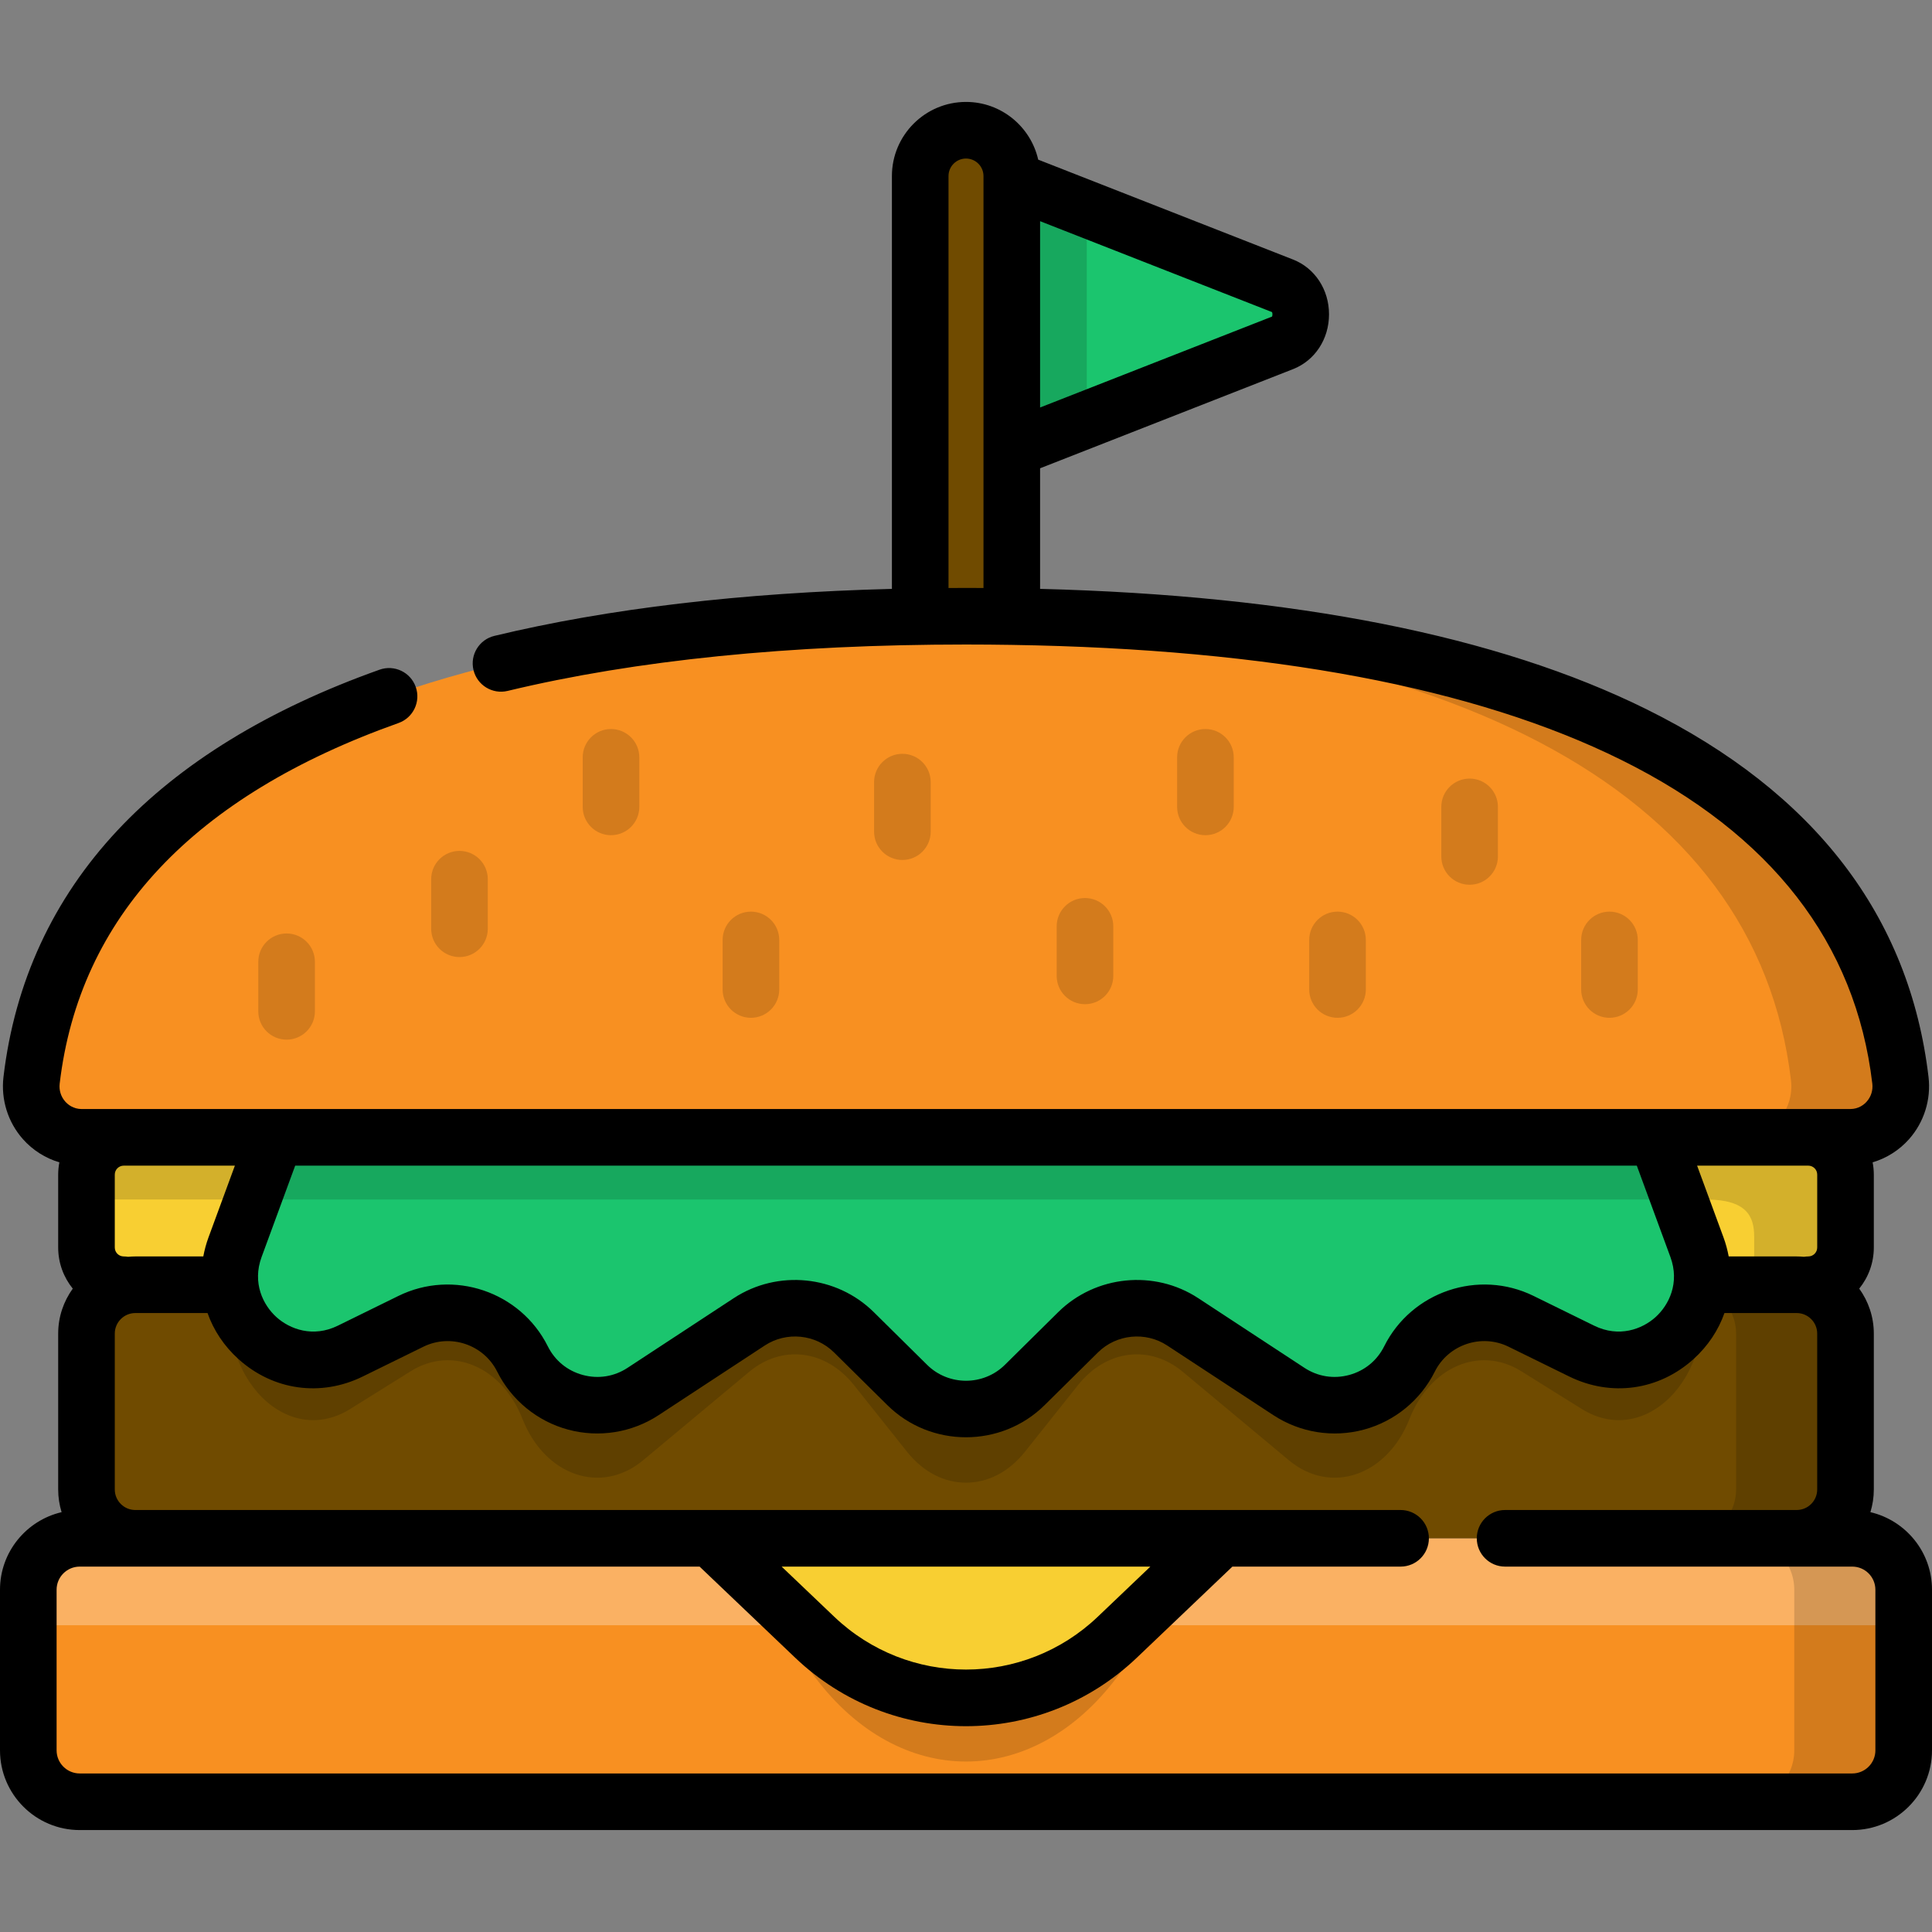 <?xml version="1.0" encoding="iso-8859-1"?>
<!-- Generator: Adobe Illustrator 19.0.0, SVG Export Plug-In . SVG Version: 6.00 Build 0)  -->
<svg version="1.1" id="Capa_1" xmlns="http://www.w3.org/2000/svg" xmlns:xlink="http://www.w3.org/1999/xlink" x="0px" y="0px"
	 viewBox="0 0 512 512" style="enable-background:new 0 0 512 512;" xml:space="preserve">
<rect x="0" y="0" width="512" height="512" fill="#808080" stroke="none"/>
<path style="fill:#704B00;" d="M256,181.421c-6.701,0-12.134-5.433-12.134-12.134V46.649c0-6.701,5.433-12.134,12.134-12.134
	c6.701,0,12.134,5.433,12.134,12.134v122.637C268.134,175.988,262.701,181.421,256,181.421z"/>
<path style="fill:#F89021;" d="M490.875,477.486H21.125c-7.525,0-13.625-6.1-13.625-13.625v-42.57c0-7.525,6.1-13.625,13.625-13.625
	h469.751c7.525,0,13.625,6.1,13.625,13.625v42.57C504.5,471.386,498.4,477.486,490.875,477.486z"/>
<path style="opacity:0.3;fill:#FFFFFF;enable-background:new    ;" d="M491.881,407.667H20.119c-6.969,0-12.619,6.586-12.619,14.711
	v8.336h497v-8.336C504.5,414.253,498.85,407.667,491.881,407.667z"/>
<path style="fill:#704B00;" d="M476.136,340.47H35.864c-7.149,0-12.945,5.796-12.945,12.945v41.307
	c0,7.149,5.796,12.945,12.945,12.945h440.272c7.149,0,12.945-5.796,12.945-12.945v-41.307
	C489.081,346.266,483.285,340.47,476.136,340.47z"/>
<path style="opacity:0.15;enable-background:new    ;" d="M323.596,407.667l-27.499,36.692c-22.449,29.953-57.745,29.953-80.194,0
	l-27.499-36.692L323.596,407.667L323.596,407.667z"/>
<path style="fill:#F8CF32;" d="M479.211,340.47H32.789c-5.451,0-9.87-4.419-9.87-9.87v-19.322c0-5.451,4.419-9.87,9.87-9.87h446.422
	c5.451,0,9.87,4.419,9.87,9.87V330.6C489.081,336.051,484.662,340.47,479.211,340.47z"/>
<path style="fill:#F89021;" d="M490.318,301.408c8.09,0,14.26-7.099,13.311-15.134C494.134,205.941,407.272,163.307,256,163.307
	S17.866,205.941,8.371,286.275c-0.95,8.034,5.221,15.134,13.311,15.134L490.318,301.408L490.318,301.408z"/>
<path style="opacity:0.15;enable-background:new    ;" d="M490.875,407.667h-29c7.525,0,13.625,6.1,13.625,13.625v42.57
	c0,7.525-6.1,13.625-13.625,13.625h29c7.525,0,13.625-6.1,13.625-13.625v-42.57C504.5,413.767,498.4,407.667,490.875,407.667z"/>
<path style="opacity:0.15;enable-background:new    ;" d="M476.136,340.47h-29c7.149,0,12.945,5.796,12.945,12.945v41.307
	c0,7.149-5.796,12.945-12.945,12.945h29c7.149,0,12.945-5.796,12.945-12.945v-41.307C489.081,346.266,483.285,340.47,476.136,340.47
	z"/>
<path style="opacity:0.15;enable-background:new    ;" d="M503.629,286.275C494.134,205.941,407.272,163.307,256,163.307
	c-4.902,0-9.734,0.047-14.5,0.136c142.317,2.669,223.942,45.101,233.129,122.832c0.949,8.034-5.221,15.134-13.311,15.134h29
	C498.408,301.409,504.579,294.309,503.629,286.275z"/>
<path style="opacity:0.15;enable-background:new    ;" d="M449.714,338.415l-10.709-37.007H72.995l-10.709,37.007
	c-6.896,23.829,12.611,46.161,30.546,34.97L108.9,363.36c10.924-6.816,24.13-1.154,29.57,12.68l0,0
	c5.926,15.069,20.873,20.19,31.957,10.949l28.145-23.463c8.734-7.281,20.283-5.817,27.713,3.512l14.149,17.766
	c8.627,10.832,22.505,10.832,31.131,0l14.149-17.766c7.43-9.329,18.98-10.793,27.713-3.512l28.145,23.463
	c11.084,9.24,26.031,4.119,31.957-10.949l0,0c5.44-13.834,18.646-19.496,29.57-12.68l16.067,10.025
	C437.103,384.576,456.609,362.244,449.714,338.415z"/>
<path style="fill:#1BC56E;" d="M449.714,330.532l-10.709-29.123H72.995l-10.709,29.124c-6.896,18.753,12.611,36.327,30.546,27.521
	l16.068-7.89c10.924-5.364,24.13-0.908,29.57,9.979l0,0c5.926,11.859,20.873,15.889,31.957,8.617l28.145-18.465
	c8.734-5.73,20.283-4.578,27.713,2.764l14.149,13.982c8.627,8.524,22.505,8.524,31.131,0l14.149-13.982
	c7.43-7.342,18.98-8.494,27.713-2.764l28.145,18.465c11.084,7.272,26.031,3.242,31.957-8.617l0,0
	c5.44-10.887,18.646-15.343,29.57-9.979l16.067,7.89C437.103,366.859,456.609,349.285,449.714,330.532z"/>
<path style="fill:#F8CF32;" d="M323.596,407.667l-27.5,26.213c-22.449,21.399-57.745,21.399-80.193,0l-27.5-26.213H323.596z"/>
<g style="opacity:0.15;">
	<path d="M121.769,253.631c-4.143,0-7.5-3.357-7.5-7.5v-13.132c0-4.143,3.357-7.5,7.5-7.5s7.5,3.357,7.5,7.5v13.132
		C129.269,250.274,125.911,253.631,121.769,253.631z"/>
	<path d="M161.923,221.334c-4.143,0-7.5-3.357-7.5-7.5v-13.132c0-4.143,3.357-7.5,7.5-7.5s7.5,3.357,7.5,7.5v13.132
		C169.423,217.977,166.065,221.334,161.923,221.334z"/>
	<path d="M199.005,269.726c-4.143,0-7.5-3.357-7.5-7.5v-13.133c0-4.143,3.357-7.5,7.5-7.5s7.5,3.357,7.5,7.5v13.133
		C206.505,266.368,203.148,269.726,199.005,269.726z"/>
	<path d="M239.142,227.9c-4.143,0-7.5-3.357-7.5-7.5v-13.132c0-4.143,3.357-7.5,7.5-7.5s7.5,3.357,7.5,7.5V220.4
		C246.642,224.543,243.284,227.9,239.142,227.9z"/>
	<path d="M287.533,266.122c-4.143,0-7.5-3.357-7.5-7.5v-13.133c0-4.143,3.357-7.5,7.5-7.5s7.5,3.357,7.5,7.5v13.133
		C295.033,262.765,291.676,266.122,287.533,266.122z"/>
	<path d="M319.45,221.334c-4.143,0-7.5-3.357-7.5-7.5v-13.132c0-4.143,3.357-7.5,7.5-7.5s7.5,3.357,7.5,7.5v13.132
		C326.95,217.977,323.593,221.334,319.45,221.334z"/>
	<path d="M354.457,269.726c-4.142,0-7.5-3.357-7.5-7.5v-13.133c0-4.143,3.358-7.5,7.5-7.5c4.143,0,7.5,3.357,7.5,7.5v13.133
		C361.957,266.368,358.6,269.726,354.457,269.726z"/>
	<path d="M389.463,234.467c-4.143,0-7.5-3.357-7.5-7.5v-13.133c0-4.143,3.357-7.5,7.5-7.5s7.5,3.357,7.5,7.5v13.133
		C396.963,231.109,393.605,234.467,389.463,234.467z"/>
	<path d="M426.528,269.726c-4.143,0-7.5-3.357-7.5-7.5v-13.133c0-4.143,3.357-7.5,7.5-7.5s7.5,3.357,7.5,7.5v13.133
		C434.028,266.368,430.671,269.726,426.528,269.726z"/>
	<path d="M75.951,275.515c-4.143,0-7.5-3.357-7.5-7.5v-13.133c0-4.143,3.357-7.5,7.5-7.5s7.5,3.357,7.5,7.5v13.133
		C83.451,272.157,80.094,275.515,75.951,275.515z"/>
</g>
<path style="fill:#1BC56E;" d="M339.945,90.839l-71.811,28.147V47.621l71.811,28.147C346.291,78.255,346.291,88.352,339.945,90.839z
	"/>
<polygon style="opacity:0.15;enable-background:new    ;" points="268.134,47.621 268.134,118.986 288.008,111.197 288.008,55.411 
	"/>
<path d="M495.675,400.738c0.587-1.903,0.906-3.923,0.906-6.017v-41.307c0-4.448-1.444-8.556-3.865-11.915
	c2.412-2.983,3.865-6.773,3.865-10.899v-19.322c0-1.11-0.115-2.192-0.315-3.245c3.684-1.098,7.037-3.197,9.639-6.126
	c3.996-4.495,5.881-10.514,5.172-16.514c-5.034-42.593-30.19-75.38-74.768-97.45c-39.322-19.468-93.314-30.17-160.675-31.887
	v-31.955l67.049-26.281c5.784-2.267,9.522-7.966,9.522-14.518c0-6.552-3.737-12.251-9.522-14.518l-67.548-26.476
	c-1.983-8.742-9.801-15.294-19.134-15.294c-10.826,0-19.634,8.808-19.634,19.634v109.414c-39.798,1.023-75.171,5.193-105.351,12.454
	c-4.027,0.969-6.507,5.019-5.538,9.046s5.019,6.505,9.046,5.538c33.912-8.158,74.782-12.295,121.477-12.295
	c4.093,0,8.129,0.037,12.125,0.099c0.003,0,0.006,0.001,0.009,0.001c0.002,0,0.003,0,0.005,0
	c68.49,1.072,122.79,11.31,161.514,30.481c39.743,19.677,62.126,48.533,66.527,85.768c0.21,1.774-0.318,3.475-1.487,4.789
	c-0.651,0.734-2.087,1.965-4.375,1.965H21.682c-2.288,0-3.724-1.23-4.375-1.965c-1.169-1.315-1.697-3.015-1.487-4.789
	c5.209-44.071,35.421-76.219,89.797-95.548c3.903-1.387,5.942-5.676,4.555-9.578c-1.387-3.904-5.677-5.945-9.578-4.555
	c-29.453,10.469-52.832,24.806-69.488,42.613c-17.062,18.24-27.216,40.213-30.182,65.308c-0.709,6,1.176,12.019,5.172,16.514
	c2.602,2.929,5.955,5.028,9.639,6.126c-0.2,1.052-0.315,2.135-0.315,3.245v19.322c0,4.126,1.452,7.916,3.865,10.899
	c-2.421,3.359-3.865,7.467-3.865,11.915v41.307c0,2.093,0.319,4.113,0.906,6.017C6.985,402.92,0,411.297,0,421.292v42.569
	c0,11.648,9.477,21.125,21.125,21.125h469.75c11.648,0,21.125-9.477,21.125-21.125v-42.569
	C512,411.297,505.015,402.92,495.675,400.738z M275.634,58.616L337.1,82.708c0.142,0.288,0.142,0.902,0,1.19l-61.466,24.093V58.616z
	 M260.634,155.827c-1.542-0.009-3.079-0.021-4.634-0.021c-1.556,0-3.09,0.017-4.634,0.026V46.649c0-2.555,2.079-4.634,4.634-4.634
	c2.555,0,4.634,2.079,4.634,4.634V155.827z M479.211,308.908c1.307,0,2.37,1.064,2.37,2.37v19.323c0,1.307-1.063,2.369-2.37,2.369
	c-0.393,0-0.775,0.039-1.152,0.097c-0.634-0.059-1.274-0.097-1.923-0.097h-18.012c-0.315-1.681-0.759-3.361-1.371-5.025l-7-19.036
	L479.211,308.908L479.211,308.908z M69.325,333.12l8.903-24.212h355.544l8.903,24.213c2.521,6.857-0.384,12.727-3.942,15.934
	c-3.559,3.208-9.698,5.487-16.259,2.266l-16.067-7.89c-14.571-7.154-32.329-1.161-39.585,13.358
	c-1.895,3.793-5.194,6.49-9.288,7.595c-4.093,1.103-8.302,0.43-11.846-1.896l-28.146-18.465
	c-11.616-7.621-27.218-6.063-37.099,3.699l-14.149,13.982c-5.676,5.609-14.912,5.609-20.588,0l-14.15-13.982
	c-9.88-9.763-25.482-11.32-37.099-3.699l-28.145,18.465c-3.544,2.327-7.75,2.998-11.845,1.896c-4.095-1.105-7.394-3.801-9.289-7.595
	c-7.256-14.52-25.012-20.514-39.585-13.358l-16.067,7.89c-6.56,3.221-12.699,0.942-16.259-2.266
	C69.709,345.849,66.804,339.979,69.325,333.12z M30.419,311.278c0-1.307,1.064-2.37,2.37-2.37h29.458l-7,19.036
	c-0.612,1.665-1.056,3.344-1.371,5.025H35.864c-0.649,0-1.289,0.038-1.923,0.097c-0.376-0.058-0.759-0.097-1.152-0.097
	c-1.307,0-2.37-1.063-2.37-2.369C30.419,330.6,30.419,311.278,30.419,311.278z M497,463.861c0,3.377-2.748,6.125-6.125,6.125H21.125
	c-3.377,0-6.125-2.748-6.125-6.125v-42.569c0-3.377,2.748-6.125,6.125-6.125h164.277l25.327,24.142
	c12.694,12.101,28.98,18.149,45.271,18.149c16.287,0,32.58-6.052,45.272-18.149l25.327-24.142h44.571c4.143,0,7.5-3.357,7.5-7.5
	s-3.357-7.5-7.5-7.5H35.864c-3.003,0-5.445-2.442-5.445-5.445v-41.307c0-3.003,2.442-5.445,5.445-5.445h19.135
	c1.609,4.555,4.37,8.754,8.228,12.229c9.193,8.282,21.805,10.04,32.91,4.586l16.067-7.89c7.199-3.533,15.973-0.575,19.556,6.599
	c3.782,7.567,10.635,13.17,18.803,15.372c8.165,2.201,16.906,0.804,23.977-3.837l28.145-18.465
	c5.739-3.765,13.446-2.995,18.327,1.828l14.149,13.982c5.745,5.678,13.29,8.517,20.837,8.516c7.545-0.001,15.093-2.84,20.837-8.516
	l14.149-13.982c4.881-4.823,12.589-5.594,18.327-1.828l28.146,18.465c7.072,4.641,15.81,6.038,23.979,3.837
	c8.167-2.202,15.02-7.806,18.801-15.372c3.585-7.172,12.356-10.133,19.556-6.599l16.067,7.89c11.107,5.452,23.717,3.697,32.91-4.586
	c3.858-3.476,6.619-7.674,8.228-12.229h19.135c3.003,0,5.445,2.442,5.445,5.445v41.307c0,3.003-2.442,5.445-5.445,5.445h-77.269
	c-4.143,0-7.5,3.357-7.5,7.5s3.357,7.5,7.5,7.5h92.008c3.377,0,6.125,2.748,6.125,6.125v42.569H497z M207.142,415.167h97.717
	l-13.936,13.284c-19.582,18.666-50.262,18.666-69.844,0L207.142,415.167z"/>
<path style="opacity:0.15;enable-background:new    ;" d="M479.211,301.409H32.789c-5.451,0-9.87,4.419-9.87,9.87v6.601h429.086
	c10.87,0,12.87,4.419,12.87,9.87v12.721h14.336c5.451,0,9.87-4.419,9.87-9.87v-19.322
	C489.081,305.827,484.662,301.409,479.211,301.409z"/>
<g>
</g>
<g>
</g>
<g>
</g>
<g>
</g>
<g>
</g>
<g>
</g>
<g>
</g>
<g>
</g>
<g>
</g>
<g>
</g>
<g>
</g>
<g>
</g>
<g>
</g>
<g>
</g>
<g>
</g>
</svg>
